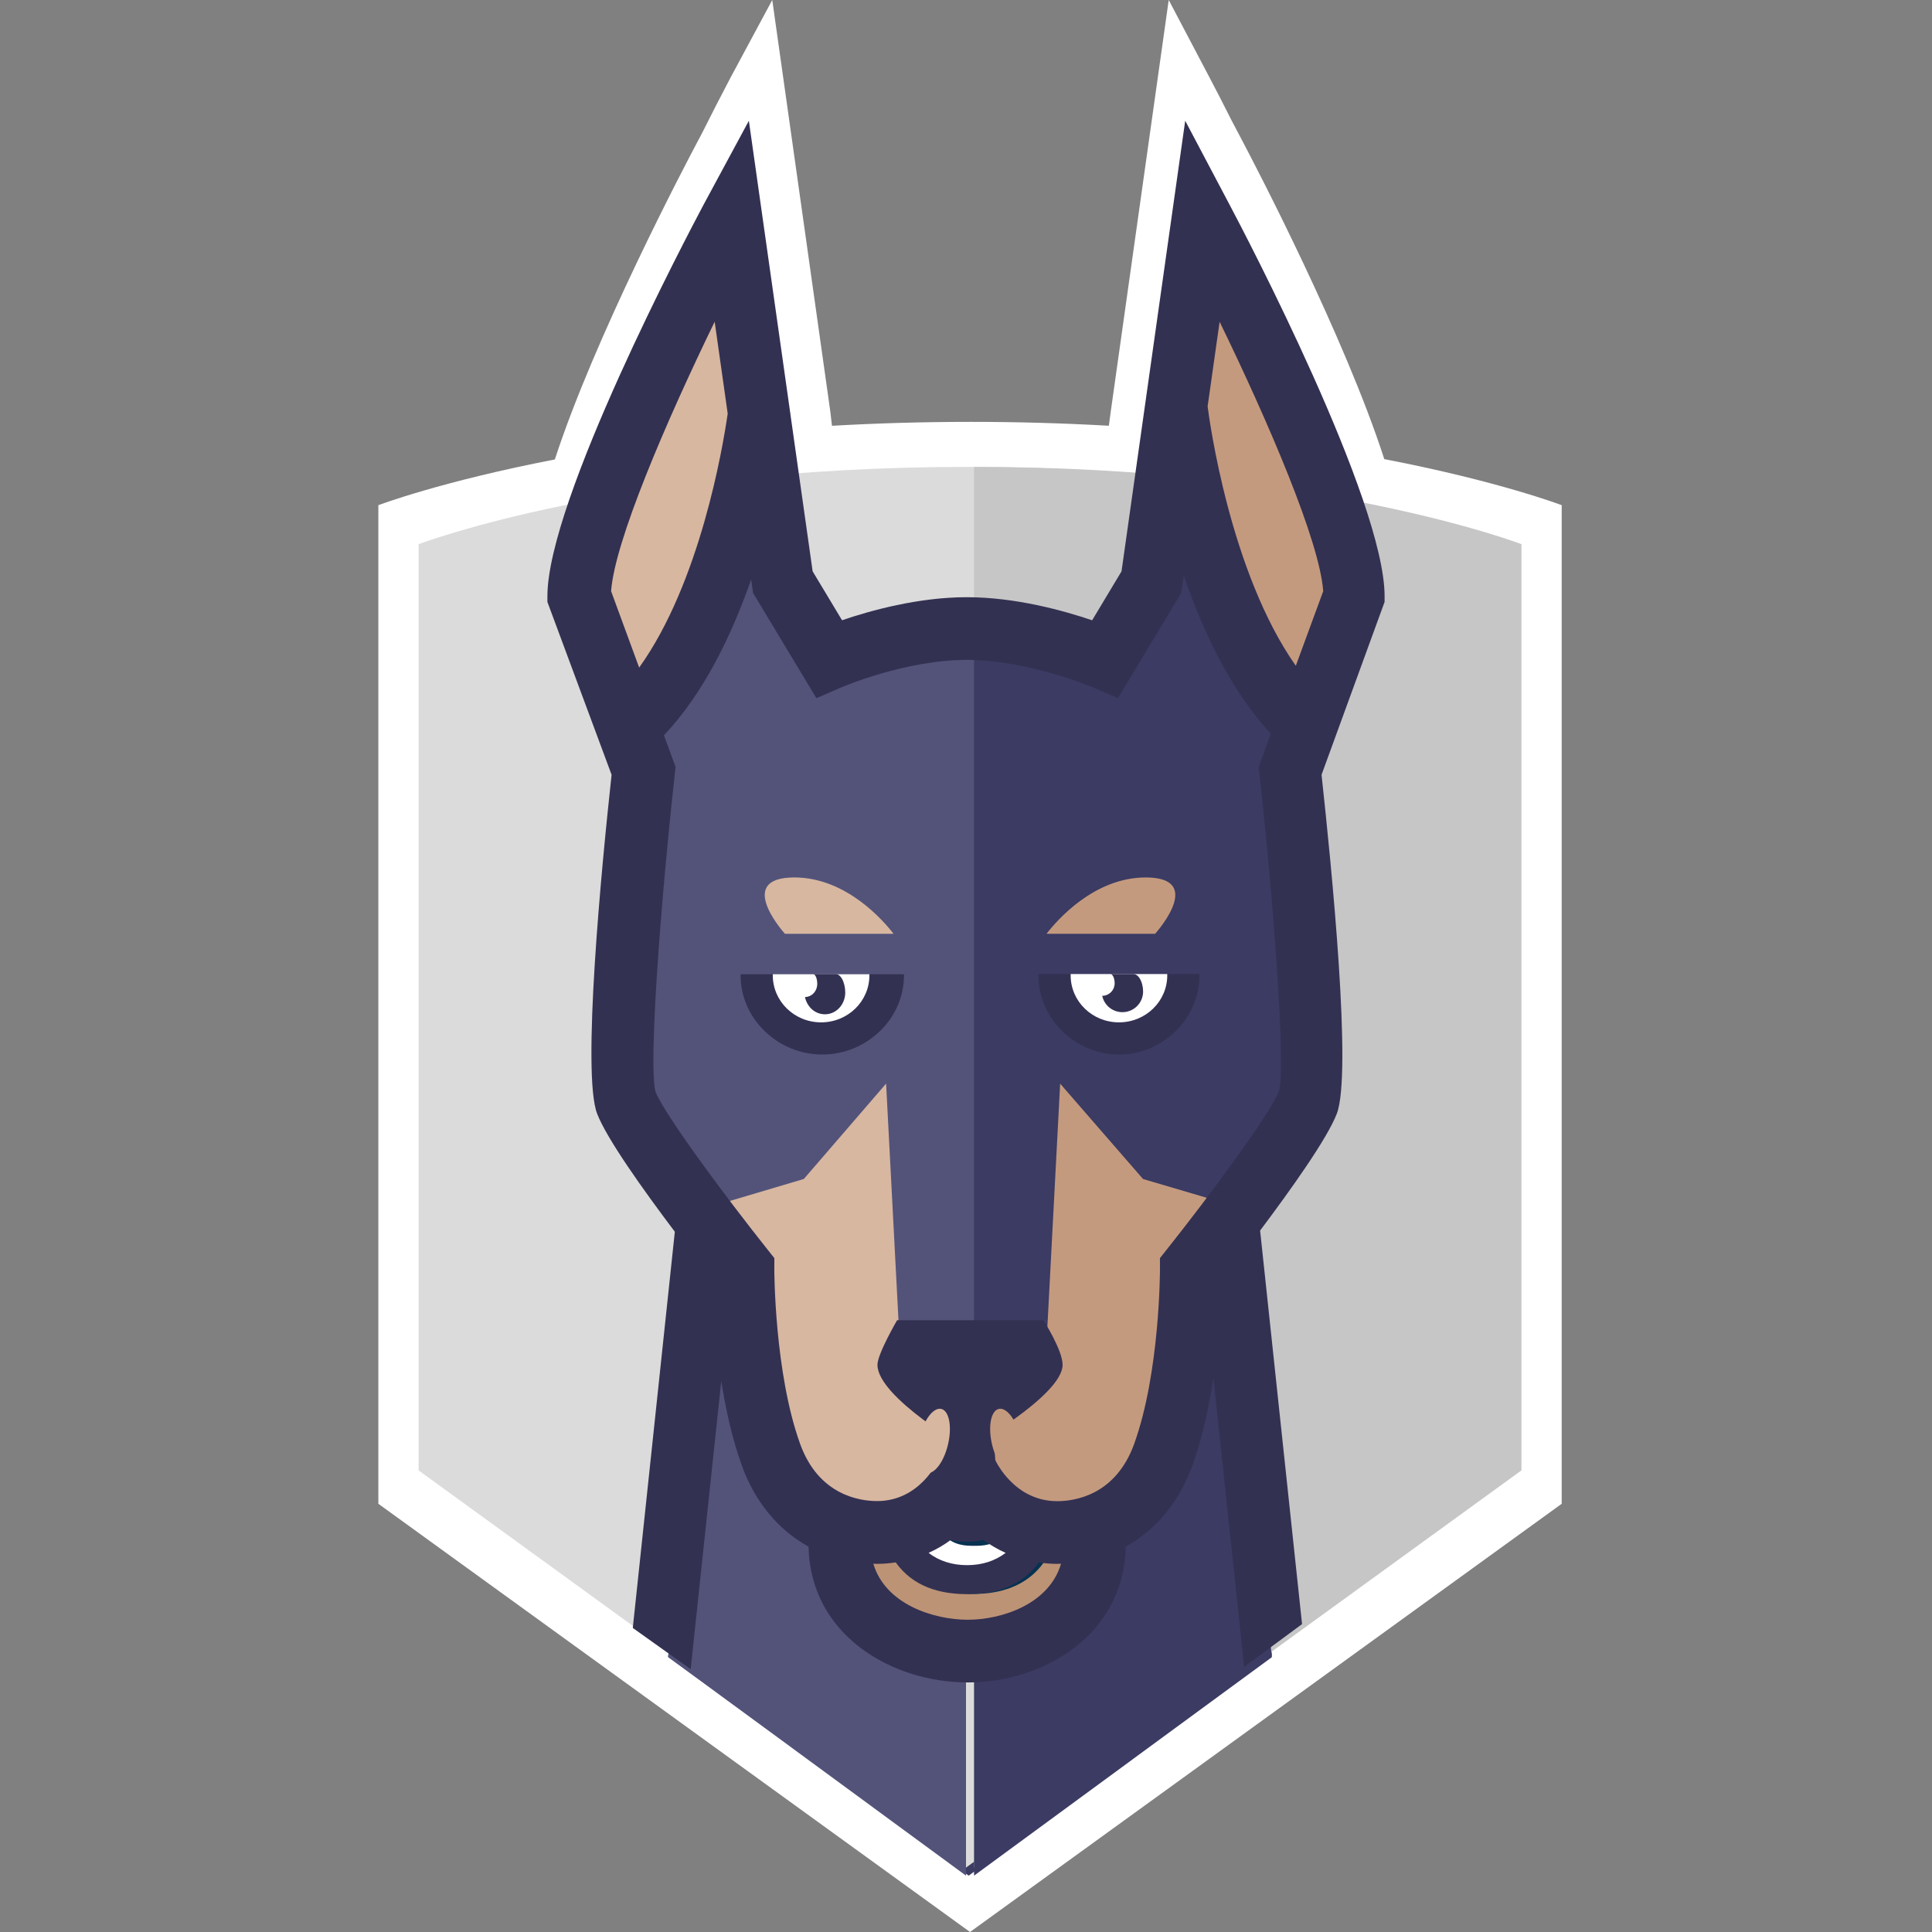 <?xml version="1.0" encoding="UTF-8"?>
<svg width="240px" height="240px" viewBox="0 0 240 240" version="1.1" xmlns="http://www.w3.org/2000/svg" xmlns:xlink="http://www.w3.org/1999/xlink">
    <rect x="0" y="0" width="240" height="240" fill="#808080" stroke="none"/>
    <title>snyk</title>
    <g id="Page-1" stroke="none" stroke-width="1" fill="none" fill-rule="evenodd">
        <g id="snyk">
            <rect id="ViewBox" x="0" y="0" width="240" height="240"></rect>
            <g id="shape" transform="translate(47, 0)" fill-rule="nonzero">
                <path d="M124.961,57.033 C120.063,41.855 108.928,20.526 107.342,17.524 L105.96,14.9 C105.058,13.1 104.138,11.309 103.2,9.528 L98.183,0 L90.995,51.032 L90.745,52.888 C85.035,52.565 79.318,52.404 73.599,52.406 C67.514,52.406 61.759,52.584 56.353,52.893 L56.132,51.031 L53.609,33.142 C53.613,33.113 48.933,0 48.933,0 L43.81,9.528 C42.555,11.905 41.328,14.297 40.128,16.702 L39.686,17.524 C38.095,20.529 26.854,41.896 21.925,57.076 C7.708,59.821 0,62.756 0,62.756 L0,186.804 L73.499,240 L147,186.805 L147,62.756 C147,62.756 139.268,59.79 124.961,57.033" id="Path" fill="#FFFFFF"></path>
                <polygon id="Path" fill="#3B3B63" points="105.171 153.3 73.331 153.3 73.331 99 41.023 151.713 36 205.842 72.833 232.637 73.331 233 111 205.649"></polygon>
                <path d="M72.999,232 L5,182.659 L5,67.6 C5,67.6 30.143,58 73.092,58 C116.041,58 141,67.6 141,67.6 L141,182.659 L72.999,232 Z" id="Path" fill="#DBDBDB"></path>
                <path d="M74.093,58 L74,58 L74,232 L74.001,232 L142,182.658 L142,67.6 C142,67.6 117.041,58 74.093,58" id="Path" fill="#C6C6C6"></path>
                <polygon id="Path" fill="#3B3B63" points="111 205.857 105.285 154 74 154 74 233"></polygon>
                <polygon id="Path" fill="#53537A" points="36 205.842 73 233 73 99 40.979 151.713"></polygon>
                <path d="M90,191 C90,199.692 81.699,204 74.084,204 C66.469,204 58,199.692 58,191" id="Path" fill="#BC9375"></path>
                <path d="M85,185 C85,195.252 79.554,198 74.001,198 C68.448,198 63,195.251 63,185" id="Path" fill="#073251"></path>
                <path d="M74,195 C67.944,195 65,190.418 65,181 L67.888,181 C67.888,192.026 72.015,192.026 74,192.026 C75.985,192.026 80.113,192.026 80.113,181 L83,181 C83,190.418 80.055,195 74,195" id="Path" fill="#FFFFFF"></path>
                <path d="M122,74.76 C122,63.483 103.204,28 103.204,28 L96.845,73 L91.139,82.5 L74.035,83.205 L73.967,83.345 L73.967,83.205 L56.861,82.5 L51.156,73 L44.798,28 C44.798,28 26,63.483 26,74.76 L33.941,96.429 C33.941,96.429 29.934,132.826 31.763,137.592 C33.587,142.358 46.258,158.297 46.258,158.297 C46.258,158.297 46.22,171.697 49.689,181.33 C52.164,188.21 57.617,191 62.839,191 C70.837,191 73.966,183.56 73.966,183.56 C73.966,183.56 77.17,191 85.168,191 C90.388,191 95.836,188.214 98.317,181.33 C101.782,171.701 101.747,158.297 101.747,158.297 C101.747,158.297 114.414,142.358 116.242,137.592 C118.07,132.825 114.062,96.429 114.062,96.429 L122,74.76 Z" id="Path" fill="#C49A7E"></path>
                <path d="M73.999,83.276 L73.966,83.344 L73.966,83.205 L56.86,82.5 L51.156,72.999 L44.796,28 C44.796,28 26,63.483 26,74.76 L33.939,96.429 C33.939,96.429 29.933,132.826 31.76,137.592 C33.588,142.358 46.253,158.297 46.253,158.297 C46.253,158.297 46.22,171.697 49.685,181.33 C52.163,188.21 57.617,191 62.833,191 C70.835,191 73.964,183.56 73.964,183.56 C73.964,183.56 73.978,183.586 74,183.635 L74,83.276 L73.999,83.276 Z" id="Path" fill="#D8B7A0"></path>
                <path d="M114.234,98.599 C112.766,95.499 114.853,88.165 114.853,88.165 C102.892,75.795 99.901,50 99.901,50 C97.668,58.128 92.814,82.093 92.814,82.093 C92.814,82.093 83.887,78.738 73.732,78.722 L73.656,78.722 C73.099,78.725 72.549,78.74 72,78.757 L72,179.88 L72.758,181 L72.758,180.446 L73.227,180.446 L73.227,181 L73.232,180.446 L74.158,180.446 L74.158,181 L74.158,180.446 L74.632,180.446 L74.632,181 L82.899,168.819 L84.696,134.613 L94.99,146.46 L108.251,150.369 C108.251,150.369 113.213,146.8 113.213,146.813 C115.319,143.838 116.018,141.302 116.527,139.987 C118.369,135.201 114.234,98.599 114.234,98.599" id="Path" fill="#3B3B63"></path>
                <path d="M74,78.724 L73.965,78.723 L73.965,78.724 C63.878,78.741 55.014,82.093 55.014,82.093 C55.014,82.093 50.193,58.129 47.977,50 C47.977,50 45.009,75.795 33.131,88.166 C33.131,88.166 35.204,95.501 33.747,98.6 C33.747,98.6 29.64,135.205 31.47,139.984 C31.975,141.3 32.674,143.834 34.762,146.81 C34.762,146.797 39.691,150.367 39.691,150.367 L52.855,146.457 L63.074,134.611 L64.863,168.818 L73.068,181 L73.068,180.446 L73.538,180.446 L73.538,181 L73.538,180.446 L73.998,180.446 L73.998,78.724 L74,78.724 Z" id="Path" fill="#53537A"></path>
                <path d="M97.239,121 L82,121 L82,121.164 C82,126.598 86.602,131 91.999,131 C97.398,131 102,126.597 102,121.164 L102,121 L97.239,121 Z" id="Path" fill="#333152"></path>
                <path d="M86,121 L86,121.164 C86,124.388 88.675,127 92.001,127 C95.326,127 98,124.388 98,121.164 L98,121 L86,121 Z" id="Path" fill="#FFFFFF"></path>
                <path d="M93.789,121 L91.072,121 C91.045,121 91.023,121.013 90.999,121.018 C91.336,121.089 91.523,121.859 91.45,122.37 C91.345,123.13 90.694,123.699 89.92,123.708 C90.141,124.731 90.969,125.553 92.07,125.709 C93.477,125.909 94.776,124.939 94.976,123.525 C95.119,122.485 94.621,121 93.79,121 M60.465,121 L45,121 L45,121.164 C45,126.598 49.671,131 55.148,131 C60.628,131 65.299,126.597 65.299,121.164 L65.299,121 L60.465,121 Z" id="Shape" fill="#333152"></path>
                <path d="M49,121 L49,121.164 C49,124.388 51.677,127 54.999,127 C58.326,127 61,124.388 61,121.164 L61,121 L49,121 Z" id="Path" fill="#FFFFFF"></path>
                <path d="M56.811,121 L54.133,121 C54.11,121 54.085,121.014 54.064,121.019 C54.395,121.094 54.577,121.907 54.508,122.447 C54.4,123.273 53.752,123.846 53,123.86 C53.22,124.94 54.036,125.808 55.117,125.972 C56.5,126.184 57.782,125.159 57.975,123.667 C58.118,122.568 57.629,121 56.811,121" id="Path" fill="#333152"></path>
                <path d="M96.494,116 C97.122,115.285 102.46,109 95.321,109 C88.871,109 84.23,114.401 83,116 L96.494,116 Z" id="Path" fill="#C49A7E"></path>
                <path d="M64,116 C62.771,114.401 58.129,109 51.676,109 C44.541,109 49.879,115.285 50.504,116 L64,116 Z" id="Path" fill="#D8B7A0"></path>
                <polygon id="Path" fill="#53537A" points="41 121 69 121 69 118 41 118"></polygon>
                <path d="M113.97,82.705 C105.8,71.093 103.237,52.216 103.015,50.491 L104.505,39.968 C110.572,52.449 116.937,67.261 117.373,73.442 L113.97,82.705 Z M111.884,135.53 C110.769,138.428 103.063,148.784 97.945,155.213 L97.091,156.291 L97.095,157.667 C97.095,157.791 97.091,170.484 93.89,179.367 C91.575,185.787 86.433,186.481 84.333,186.481 C79.014,186.481 76.719,181.552 76.639,181.374 L76.335,176.757 L69.87,176.757 L69.578,181.348 C69.486,181.557 67.247,186.468 61.955,186.468 C59.85,186.468 54.71,185.782 52.393,179.362 C49.202,170.51 49.187,157.791 49.187,157.661 L49.192,156.286 L48.338,155.213 C43.223,148.788 35.517,138.433 34.429,135.605 C33.559,132.546 34.995,112.765 36.823,96.189 L36.924,95.269 L35.481,91.344 C40.436,86.092 43.914,78.864 46.312,71.984 L46.546,73.658 L54.415,86.733 L57.491,85.398 C57.568,85.365 65.453,81.973 73.109,81.973 C80.718,81.973 88.733,85.368 88.808,85.401 L91.878,86.724 L99.738,73.656 L100.046,71.473 C102.42,78.422 105.894,85.778 110.872,91.147 L109.362,95.266 L109.463,96.185 C111.289,112.765 112.725,132.546 111.884,135.53 M68.347,192.905 C69.328,192.467 70.259,191.923 71.124,191.286 C71.872,191.507 72.59,191.507 73.141,191.507 C73.69,191.507 74.4,191.513 75.144,191.29 C76.011,191.923 76.943,192.465 77.924,192.905 C76.633,193.881 75.045,194.429 73.145,194.429 C71.235,194.429 69.639,193.885 68.347,192.905 M73.225,201.21 C68.997,201.21 62.984,199.304 61.489,194.252 C61.642,194.256 61.792,194.269 61.948,194.269 C62.765,194.269 63.532,194.194 64.272,194.087 C66.417,197.106 69.757,198.032 73.143,198.032 C76.533,198.032 79.881,197.114 82.029,194.091 C82.765,194.193 83.522,194.269 84.333,194.269 C84.492,194.269 84.645,194.256 84.804,194.252 C83.323,199.304 77.39,201.21 73.225,201.21 M28.914,73.44 C29.351,67.259 35.711,52.448 41.779,39.966 L43.397,51.379 C42.78,55.646 39.961,72.38 32.399,82.929 L28.914,73.44 Z M125,74.075 C125,62.157 107.727,29.173 105.753,25.451 L100.231,15 L92.32,70.973 L88.669,77.053 C85.144,75.856 79.145,74.186 73.105,74.186 C67.071,74.186 61.112,75.85 57.602,77.049 L53.949,70.972 L51.173,51.351 C51.176,51.319 51.181,51.275 51.181,51.255 L51.16,51.252 L46.027,15 L40.388,25.451 C38.411,29.173 21,62.157 21,74.075 L21,74.774 L28.973,96.244 C27.698,107.949 25.264,133.377 27.176,138.347 C28.367,141.455 32.952,147.871 36.829,153.013 L31.607,202.228 L38.798,207.357 L42.598,171.556 C43.144,175.038 43.95,178.715 45.146,182.036 C46.796,186.613 49.711,190.078 53.442,192.134 C53.664,203.091 63.736,209 73.225,209 C82.636,209 92.626,203.086 92.844,192.125 C96.566,190.073 99.478,186.608 101.125,182.036 C102.371,178.582 103.188,174.735 103.732,171.133 L107.555,207.063 L114.746,201.751 L109.536,152.864 C113.383,147.745 117.883,141.423 119.062,138.35 C120.973,133.381 118.441,107.949 117.168,96.245 L124.999,74.773 L124.999,74.075 L125,74.075 Z" id="Shape" fill="#333152"></path>
                <path d="M82.617,164 L64.444,164 C64.444,164 62,168.186 62,169.544 C62,173.577 73.185,180 73.185,180 C73.185,180 85,173.387 85,169.544 C85,167.711 82.617,164 82.617,164" id="Path" fill="#333152"></path>
                <path d="M79.014,176.555 C78.064,174.805 76.839,174.486 76.276,175.834 C75.716,177.186 76.036,179.699 76.986,181.445 C77.936,183.196 79.162,183.515 79.722,182.165 C80.285,180.815 79.965,178.301 79.015,176.555" id="Path" fill="#C49A7E"></path>
                <path d="M67.985,176.555 C67.033,178.301 66.717,180.815 67.277,182.164 C67.838,183.515 69.062,183.195 70.017,181.445 C70.966,179.699 71.284,177.186 70.722,175.835 C70.162,174.486 68.937,174.805 67.985,176.555" id="Path" fill="#D8B7A0"></path>
            </g>
        </g>
    </g>
</svg>